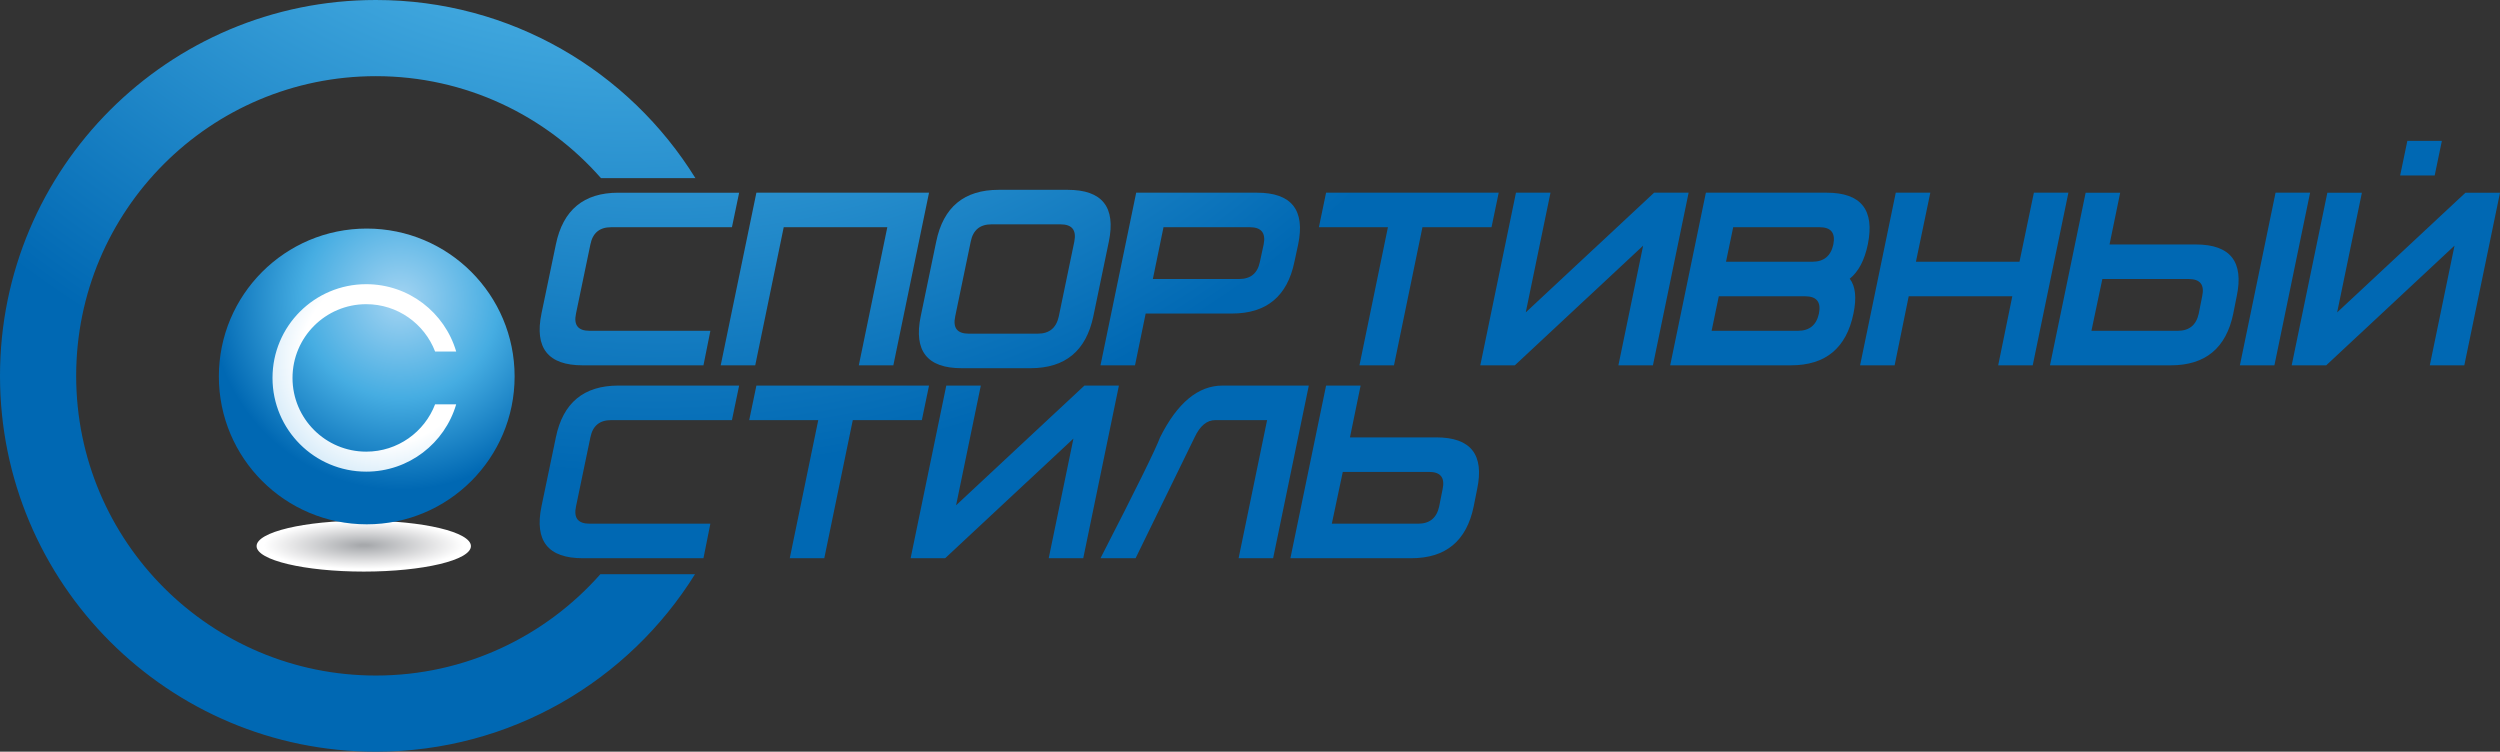 <?xml version="1.0" encoding="utf-8"?>
<!-- Generator: Adobe Illustrator 16.0.0, SVG Export Plug-In . SVG Version: 6.00 Build 0)  -->
<!DOCTYPE svg PUBLIC "-//W3C//DTD SVG 1.1//EN" "http://www.w3.org/Graphics/SVG/1.1/DTD/svg11.dtd">
<svg version="1.1" id="Layer_2" xmlns:x="http://ns.adobe.com/Extensibility/1.0/" xmlns:i="http://ns.adobe.com/AdobeIllustrator/10.0/" xmlns:graph="http://ns.adobe.com/Graphs/1.0/"
	 xmlns="http://www.w3.org/2000/svg" xmlns:xlink="http://www.w3.org/1999/xlink" x="0px" y="0px" width="229.68px"
	 height="69.059px" viewBox="0 0 229.68 69.059" enable-background="new 0 0 229.68 69.059" xml:space="preserve">
<rect x="0" y="0" width="229.68" height="69.059" fill="#333333" stroke="none"/>
<radialGradient id="SVGID_1_" cx="-13.388" cy="411.309" r="1.001" gradientTransform="matrix(9.184 0 0 -2.184 156.372 948.397)" gradientUnits="userSpaceOnUse">
	<stop  offset="0" style="stop-color:#A7A9AC"/>
	<stop  offset="0.044" style="stop-color:#A7A9AC"/>
	<stop  offset="0.117" style="stop-color:#AEB0B3"/>
	<stop  offset="0.718" style="stop-color:#E6E6E7"/>
	<stop  offset="1" style="stop-color:#FFFFFF"/>
</radialGradient>
<ellipse fill="url(#SVGID_1_)" cx="33.419" cy="50.172" rx="9.846" ry="2.341"/>
<radialGradient id="SVGID_2_" cx="-13.422" cy="411.5" r="1" gradientTransform="matrix(15.376 0 0 -15.376 241.997 6359.977)" gradientUnits="userSpaceOnUse">
	<stop  offset="0" style="stop-color:#FFFFFF"/>
	<stop  offset="0.511" style="stop-color:#FFFFFF"/>
	<stop  offset="1" style="stop-color:#ADD7F3"/>
</radialGradient>
<circle fill-rule="evenodd" clip-rule="evenodd" fill="url(#SVGID_2_)" cx="33.693" cy="34.585" r="12.48"/>
<radialGradient id="SVGID_3_" cx="-13.422" cy="411.5" r="1" gradientTransform="matrix(17.443 0 0 -17.443 270.866 7205.372)" gradientUnits="userSpaceOnUse">
	<stop  offset="0" style="stop-color:#A4D4F2"/>
	<stop  offset="0.516" style="stop-color:#46ADE2"/>
	<stop  offset="1" style="stop-color:#0068B3"/>
</radialGradient>
<path fill-rule="evenodd" clip-rule="evenodd" fill="url(#SVGID_3_)" d="M33.693,20.999c-7.503,0-13.586,6.083-13.586,13.587
	c0,7.503,6.083,13.585,13.586,13.585c7.502,0,13.586-6.082,13.586-13.585C47.28,27.082,41.196,20.999,33.693,20.999z M33.648,41.494
	c2.886,0,5.352-1.806,6.326-4.349h1.937c-1.047,3.575-4.35,6.186-8.263,6.186c-4.757,0-8.612-3.854-8.612-8.61
	s3.855-8.612,8.612-8.612c3.913,0,7.215,2.611,8.263,6.187h-1.937c-0.974-2.543-3.439-4.35-6.326-4.35
	c-3.741,0-6.775,3.035-6.775,6.776S29.907,41.494,33.648,41.494z"/>
<radialGradient id="SVGID_4_" cx="-13.422" cy="411.5" r="1" gradientTransform="matrix(92.27 0 0 -92.27 1295.701 37919.984)" gradientUnits="userSpaceOnUse">
	<stop  offset="0" style="stop-color:#A4D4F2"/>
	<stop  offset="0.005" style="stop-color:#A4D4F2"/>
	<stop  offset="0.516" style="stop-color:#46ADE2"/>
	<stop  offset="1" style="stop-color:#0068B3"/>
</radialGradient>
<path fill-rule="evenodd" clip-rule="evenodd" fill="url(#SVGID_4_)" d="M55.159,52.751c-5.044,5.709-12.412,9.312-20.626,9.312
	c-15.208,0-27.535-12.325-27.535-27.533c0-15.207,12.327-27.533,27.535-27.533c8.242,0,15.636,3.626,20.68,9.368h8.675
	C57.8,6.544,46.935,0,34.533,0C15.459,0,0,15.459,0,34.53c0,19.072,15.459,34.529,34.533,34.529c12.379,0,23.226-6.519,29.32-16.308
	H55.159z"/>
<radialGradient id="SVGID_5_" cx="-13.422" cy="411.5" r="1" gradientTransform="matrix(92.291 0 0 -92.291 1299.358 37928.938)" gradientUnits="userSpaceOnUse">
	<stop  offset="0" style="stop-color:#A4D4F2"/>
	<stop  offset="0.516" style="stop-color:#46ADE2"/>
	<stop  offset="1" style="stop-color:#0068B3"/>
</radialGradient>
<path fill="url(#SVGID_5_)" d="M116.965,51.285h-3.172l2.618-12.688h-4.76c-0.775,0-1.409,0.529-1.902,1.586l-5.419,11.102h-3.225
	c3.26-6.344,5.084-10.044,5.472-11.102c1.586-3.172,3.498-4.759,5.735-4.759h7.931L116.965,51.285z"/>
<radialGradient id="SVGID_6_" cx="-13.422" cy="411.5" r="1" gradientTransform="matrix(92.292 0 0 -92.292 1299.247 37929.457)" gradientUnits="userSpaceOnUse">
	<stop  offset="0" style="stop-color:#A4D4F2"/>
	<stop  offset="0.516" style="stop-color:#46ADE2"/>
	<stop  offset="1" style="stop-color:#0068B3"/>
</radialGradient>
<path fill="url(#SVGID_6_)" d="M129.654,51.285h-11.103l3.279-15.861h3.172l-0.979,4.759h7.931c3.172,0,4.423,1.585,3.752,4.758
	l-0.316,1.586C134.739,49.699,132.827,51.285,129.654,51.285z M132.535,44.941c0.229-1.057-0.185-1.586-1.244-1.586h-7.928
	l-1.006,4.758h7.931c1.059,0,1.702-0.529,1.931-1.586L132.535,44.941z"/>
<radialGradient id="SVGID_7_" cx="-13.422" cy="411.5" r="1" gradientTransform="matrix(92.292 0 0 -92.292 1298.931 37929.641)" gradientUnits="userSpaceOnUse">
	<stop  offset="0" style="stop-color:#A4D4F2"/>
	<stop  offset="0.516" style="stop-color:#46ADE2"/>
	<stop  offset="1" style="stop-color:#0068B3"/>
</radialGradient>
<path fill="url(#SVGID_7_)" d="M64.628,51.285H53.526c-3.172,0-4.432-1.586-3.78-4.758l1.322-6.344
	c0.651-3.172,2.563-4.759,5.737-4.759h11.101l-0.661,3.173H56.143c-1.058,0-1.693,0.529-1.903,1.586l-1.321,6.344
	c-0.23,1.057,0.185,1.586,1.241,1.586h11.102L64.628,51.285z"/>
<radialGradient id="SVGID_8_" cx="-13.422" cy="411.5" r="1" gradientTransform="matrix(92.291 0 0 -92.291 1299.675 37928.789)" gradientUnits="userSpaceOnUse">
	<stop  offset="0" style="stop-color:#A4D4F2"/>
	<stop  offset="0.516" style="stop-color:#46ADE2"/>
	<stop  offset="1" style="stop-color:#0068B3"/>
</radialGradient>
<polygon fill="url(#SVGID_8_)" points="84.692,38.597 78.347,38.597 75.729,51.285 72.557,51.285 75.175,38.597 68.832,38.597 
	69.492,35.424 85.352,35.424 "/>
<radialGradient id="SVGID_9_" cx="-13.422" cy="411.5" r="1" gradientTransform="matrix(92.29 0 0 -92.29 1299.413 37928.605)" gradientUnits="userSpaceOnUse">
	<stop  offset="0" style="stop-color:#A4D4F2"/>
	<stop  offset="0.516" style="stop-color:#46ADE2"/>
	<stop  offset="1" style="stop-color:#0068B3"/>
</radialGradient>
<polygon fill="url(#SVGID_9_)" points="99.52,51.285 96.348,51.285 98.62,40.29 86.831,51.285 83.661,51.285 86.938,35.424 
	90.11,35.424 87.837,46.422 99.625,35.424 102.797,35.424 "/>
<radialGradient id="SVGID_10_" cx="-13.422" cy="411.5" r="1" gradientTransform="matrix(92.287 0 0 -92.287 1299.562 37927.289)" gradientUnits="userSpaceOnUse">
	<stop  offset="0" style="stop-color:#A4D4F2"/>
	<stop  offset="0.516" style="stop-color:#46ADE2"/>
	<stop  offset="1" style="stop-color:#0068B3"/>
</radialGradient>
<path fill="url(#SVGID_10_)" d="M170.282,28.805c-0.652,3.171-2.563,4.757-5.735,4.757h-11.103l3.278-15.859h11.102
	c3.153,0,4.415,1.577,3.78,4.73c-0.301,1.464-0.854,2.521-1.666,3.173C170.468,26.294,170.582,27.361,170.282,28.805z
	 M167.109,28.805c0.213-1.058-0.21-1.586-1.269-1.586h-7.931l-0.66,3.171h7.931C166.239,30.391,166.882,29.862,167.109,28.805z
	 M168.432,22.459c0.211-1.057-0.209-1.585-1.268-1.585h-7.932l-0.66,3.173h7.93C167.56,24.047,168.203,23.518,168.432,22.459z"/>
<radialGradient id="SVGID_11_" cx="-13.422" cy="411.5" r="1" gradientTransform="matrix(92.291 0 0 -92.291 1299.234 37929.105)" gradientUnits="userSpaceOnUse">
	<stop  offset="0" style="stop-color:#A4D4F2"/>
	<stop  offset="0.516" style="stop-color:#46ADE2"/>
	<stop  offset="1" style="stop-color:#0068B3"/>
</radialGradient>
<polygon fill="url(#SVGID_11_)" points="186.75,33.563 183.578,33.563 184.874,27.219 175.357,27.219 174.063,33.563 170.89,33.563 
	174.168,17.703 177.342,17.703 176.02,24.047 185.534,24.047 186.857,17.703 190.028,17.703 "/>
<radialGradient id="SVGID_12_" cx="-13.422" cy="411.5" r="1" gradientTransform="matrix(92.288 0 0 -92.288 1299.388 37928.012)" gradientUnits="userSpaceOnUse">
	<stop  offset="0" style="stop-color:#A4D4F2"/>
	<stop  offset="0.516" style="stop-color:#46ADE2"/>
	<stop  offset="1" style="stop-color:#0068B3"/>
</radialGradient>
<path fill="url(#SVGID_12_)" d="M199.438,33.563h-11.102l3.277-15.859h3.173l-0.979,4.756h7.932c3.171,0,4.423,1.588,3.752,4.76
	l-0.315,1.586C204.524,31.977,202.611,33.563,199.438,33.563z M202.319,27.219c0.229-1.057-0.183-1.586-1.242-1.586h-7.93
	l-1.003,4.758h7.93c1.058,0,1.7-0.528,1.93-1.585L202.319,27.219z M212.233,17.703h-3.173l-3.277,15.859h3.172L212.233,17.703z"/>
<radialGradient id="SVGID_13_" cx="-13.422" cy="411.5" r="1" gradientTransform="matrix(92.287 0 0 -92.287 1299.623 37927.309)" gradientUnits="userSpaceOnUse">
	<stop  offset="0" style="stop-color:#A4D4F2"/>
	<stop  offset="0.516" style="stop-color:#46ADE2"/>
	<stop  offset="1" style="stop-color:#0068B3"/>
</radialGradient>
<path fill="url(#SVGID_13_)" d="M226.401,33.563h-3.17l2.27-10.995l-11.788,10.995h-3.171l3.277-15.859h3.173l-2.274,10.996
	l11.789-10.996h3.173L226.401,33.563z M224.34,12.944h-3.172l-0.661,3.174h3.173L224.34,12.944z"/>
<radialGradient id="SVGID_14_" cx="-13.422" cy="411.5" r="1" gradientTransform="matrix(92.287 0 0 -92.287 1299.24 37927.375)" gradientUnits="userSpaceOnUse">
	<stop  offset="0" style="stop-color:#A4D4F2"/>
	<stop  offset="0.516" style="stop-color:#46ADE2"/>
	<stop  offset="1" style="stop-color:#0068B3"/>
</radialGradient>
<path fill="url(#SVGID_14_)" d="M119.265,22.459l-0.343,1.588c-0.653,3.172-2.563,4.758-5.736,4.758h-7.931l-0.979,4.757h-3.171
	l3.279-15.859h11.102C118.657,17.703,119.918,19.289,119.265,22.459z M116.095,22.459c0.211-1.057-0.213-1.585-1.27-1.585h-7.931
	l-0.978,4.758h7.931c1.057,0,1.692-0.528,1.904-1.585L116.095,22.459z"/>
<radialGradient id="SVGID_15_" cx="-13.422" cy="411.5" r="1" gradientTransform="matrix(92.285 0 0 -92.285 1299.403 37926.449)" gradientUnits="userSpaceOnUse">
	<stop  offset="0" style="stop-color:#A4D4F2"/>
	<stop  offset="0.516" style="stop-color:#46ADE2"/>
	<stop  offset="1" style="stop-color:#0068B3"/>
</radialGradient>
<polygon fill="url(#SVGID_15_)" points="137.029,20.875 130.684,20.875 128.068,33.563 124.896,33.563 127.512,20.875 
	121.169,20.875 121.83,17.703 137.689,17.703 "/>
<radialGradient id="SVGID_16_" cx="-13.422" cy="411.5" r="1" gradientTransform="matrix(92.289 0 0 -92.289 1299.335 37928.051)" gradientUnits="userSpaceOnUse">
	<stop  offset="0" style="stop-color:#A4D4F2"/>
	<stop  offset="0.516" style="stop-color:#46ADE2"/>
	<stop  offset="1" style="stop-color:#0068B3"/>
</radialGradient>
<polygon fill="url(#SVGID_16_)" points="151.858,33.563 148.686,33.563 150.959,22.567 139.169,33.563 135.998,33.563 
	139.275,17.703 142.447,17.703 140.174,28.699 151.965,17.703 155.137,17.703 "/>
<radialGradient id="SVGID_17_" cx="-13.422" cy="411.5" r="1" gradientTransform="matrix(92.285 0 0 -92.285 1299.345 37926.57)" gradientUnits="userSpaceOnUse">
	<stop  offset="0" style="stop-color:#A4D4F2"/>
	<stop  offset="0.516" style="stop-color:#46ADE2"/>
	<stop  offset="1" style="stop-color:#0068B3"/>
</radialGradient>
<path fill="url(#SVGID_17_)" d="M64.628,33.563H53.526c-3.172,0-4.432-1.586-3.78-4.757l1.322-6.346
	c0.651-3.171,2.563-4.756,5.737-4.756h11.101l-0.661,3.171H56.143c-1.058,0-1.693,0.528-1.903,1.585l-1.321,6.346
	c-0.23,1.057,0.185,1.585,1.242,1.585h11.103L64.628,33.563z"/>
<radialGradient id="SVGID_18_" cx="-13.422" cy="411.5" r="1" gradientTransform="matrix(92.286 0 0 -92.286 1299.043 37927.273)" gradientUnits="userSpaceOnUse">
	<stop  offset="0" style="stop-color:#A4D4F2"/>
	<stop  offset="0.516" style="stop-color:#46ADE2"/>
	<stop  offset="1" style="stop-color:#0068B3"/>
</radialGradient>
<polygon fill="url(#SVGID_18_)" points="82.073,33.563 78.901,33.563 81.519,20.875 72.002,20.875 69.385,33.563 66.213,33.563 
	69.491,17.703 85.352,17.703 "/>
<radialGradient id="SVGID_19_" cx="-13.423" cy="411.5" r="1.001" gradientTransform="matrix(92.281 0 0 -92.281 1299.659 37924.344)" gradientUnits="userSpaceOnUse">
	<stop  offset="0" style="stop-color:#A4D4F2"/>
	<stop  offset="0.516" style="stop-color:#46ADE2"/>
	<stop  offset="1" style="stop-color:#0068B3"/>
</radialGradient>
<path fill="url(#SVGID_19_)" d="M100.445,29.069c-0.67,3.172-2.59,4.758-5.762,4.758h-6.344c-3.156,0-4.406-1.586-3.753-4.758
	l1.426-6.873c0.652-3.172,2.565-4.756,5.737-4.756h6.344c3.172,0,4.432,1.584,3.779,4.756L100.445,29.069z M97.273,29.069
	l1.427-6.873c0.21-1.057-0.212-1.586-1.269-1.586h-6.344c-1.059,0-1.691,0.529-1.904,1.586l-1.427,6.873
	c-0.229,1.058,0.186,1.586,1.243,1.586h6.344C96.401,30.655,97.044,30.126,97.273,29.069z"/>
</svg>
